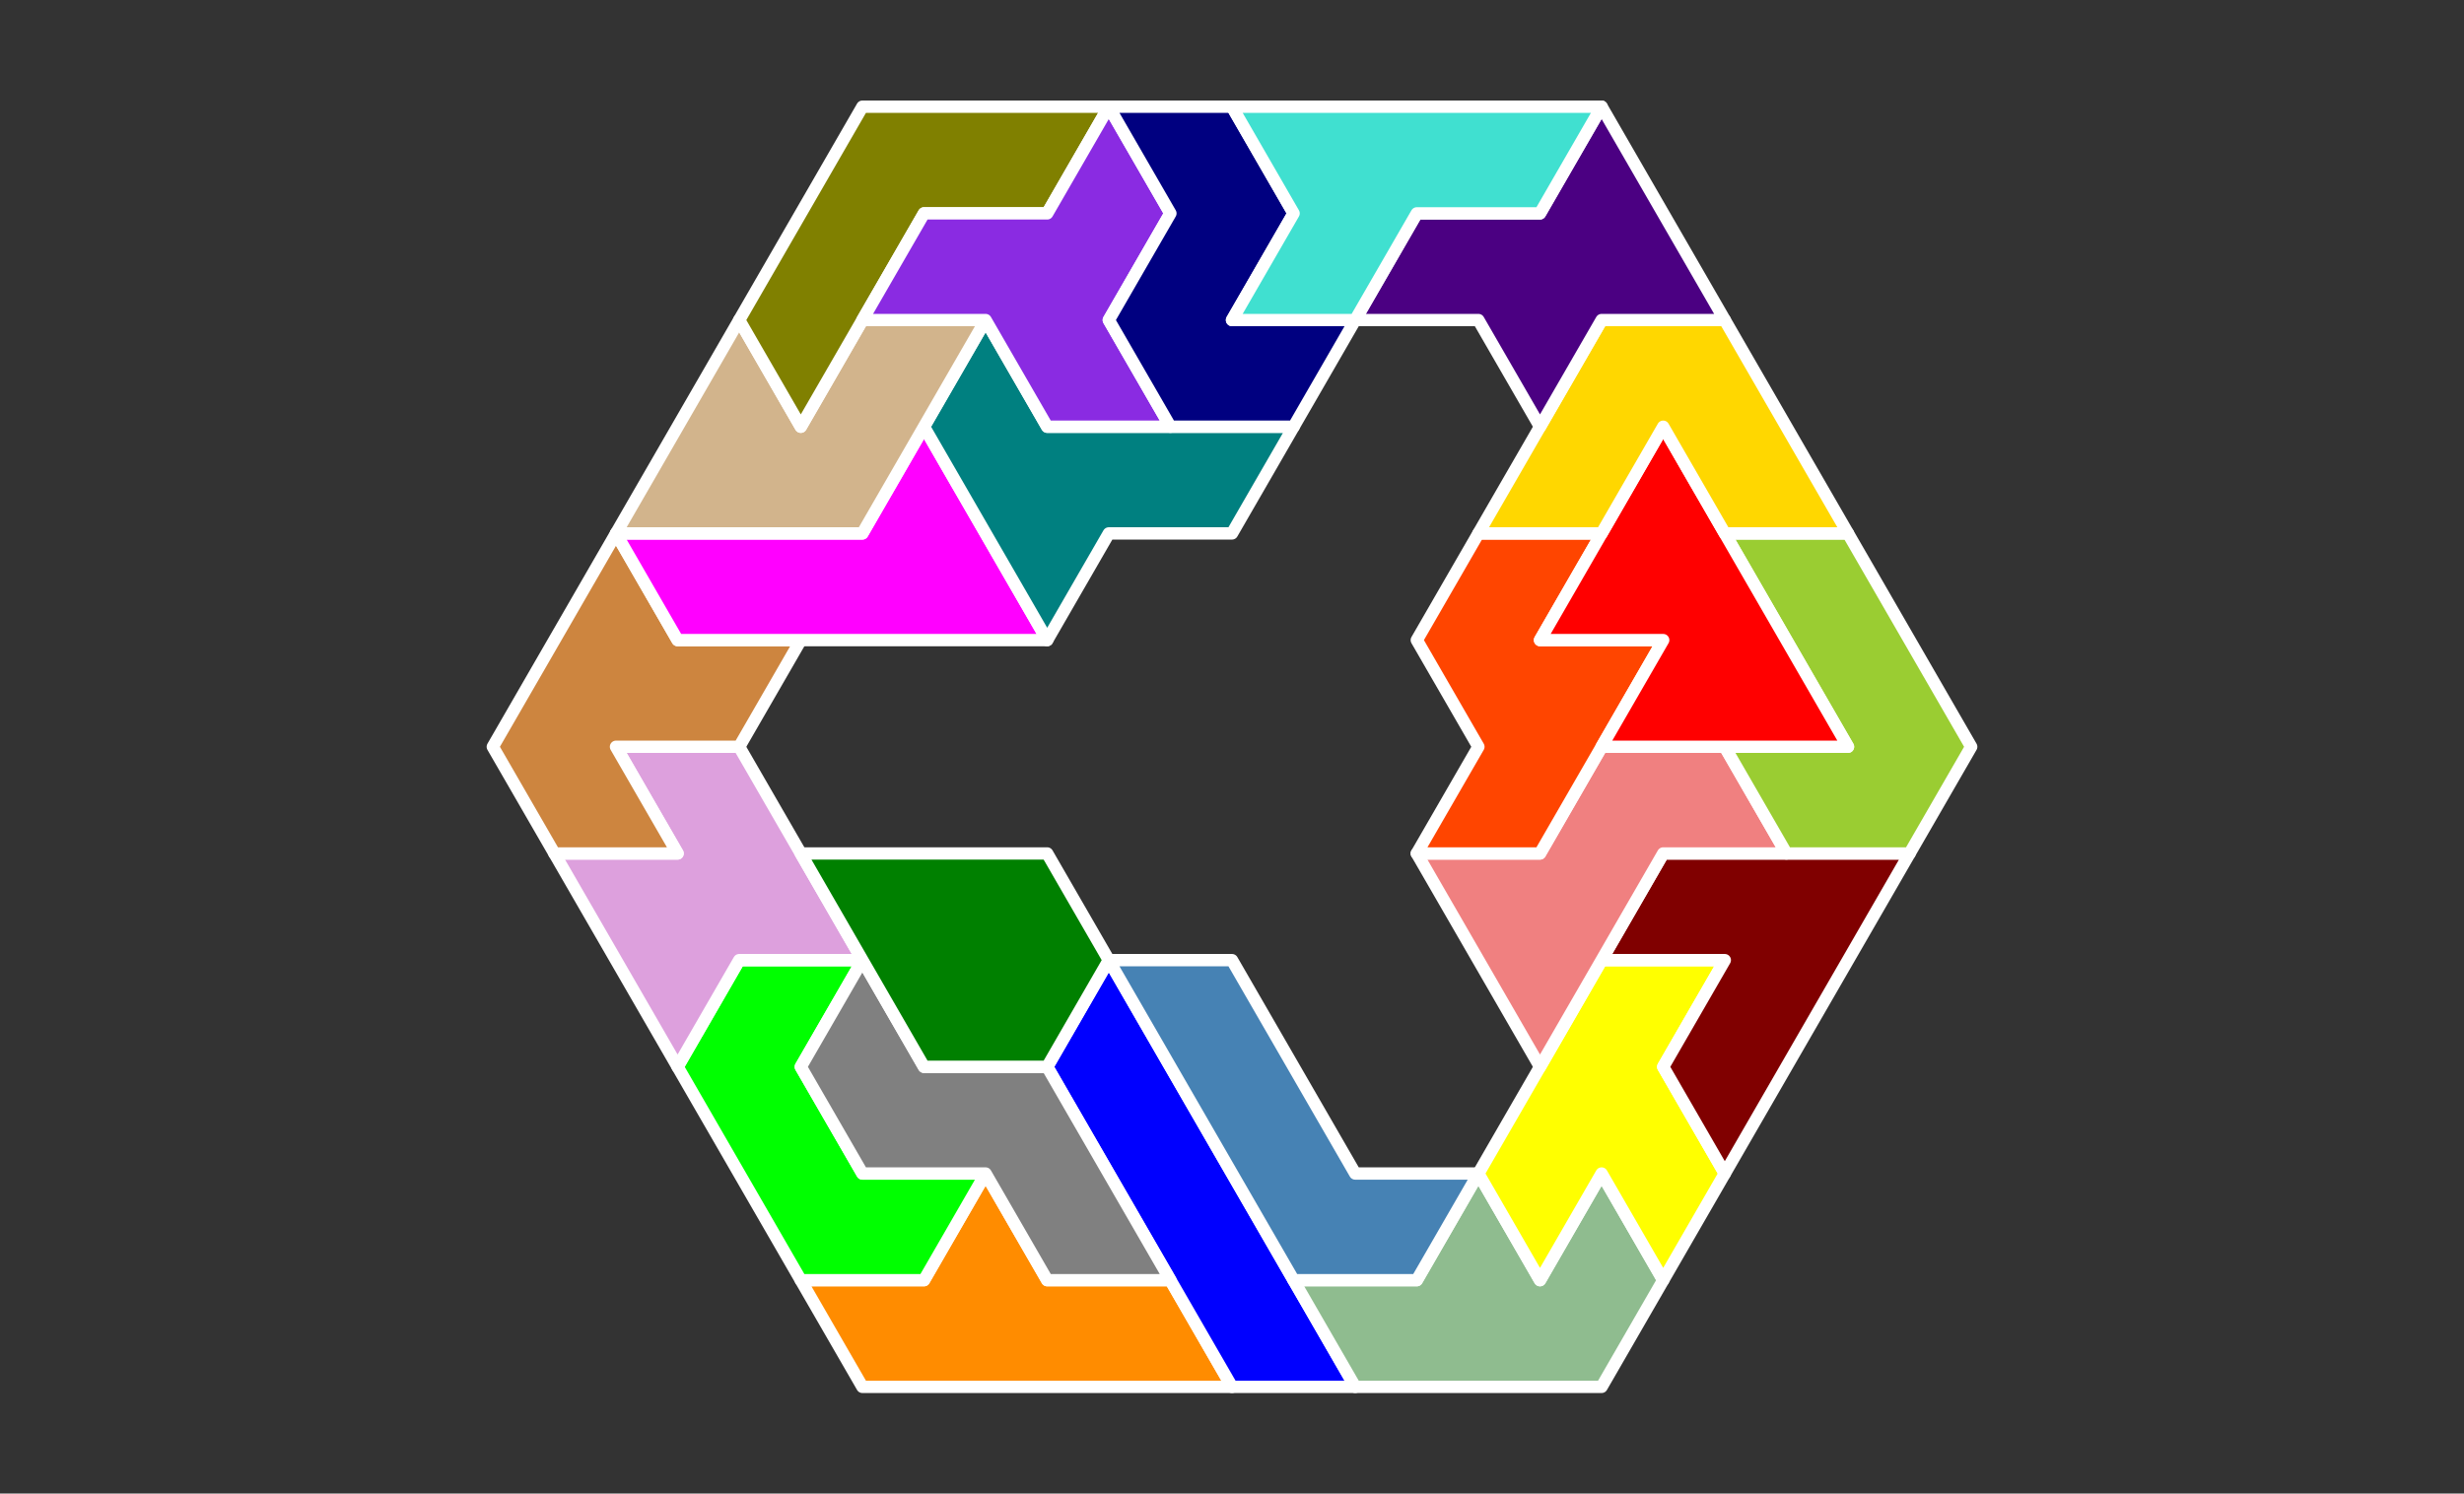 <?xml version="1.0" standalone="no"?>
<!-- Created by Polyform Puzzler (http://puzzler.sourceforge.net/) -->
<svg width="200.0" height="121.244" viewBox="0 0 200.0 121.244"
     xmlns="http://www.w3.org/2000/svg"
     xmlns:xlink="http://www.w3.org/1999/xlink">
<rect x="0" y="0" width="200.0" height="121.244" fill="#333333" stroke="none"/>
<g>
<polygon fill="darkorange" stroke="white"
         stroke-width="1" stroke-linejoin="round"
         points="65.000,103.923 70.000,112.583 100.000,112.583 95.000,103.923 85.000,103.923 80.000,95.263 75.000,103.923">
<desc>E7</desc>
</polygon>
<polygon fill="blue" stroke="white"
         stroke-width="1" stroke-linejoin="round"
         points="95.000,103.923 100.000,112.583 110.000,112.583 90.000,77.942 85.000,86.603">
<desc>I7</desc>
</polygon>
<polygon fill="darkseagreen" stroke="white"
         stroke-width="1" stroke-linejoin="round"
         points="105.000,103.923 110.000,112.583 130.000,112.583 135.000,103.923 130.000,95.263 125.000,103.923 120.000,95.263 115.000,103.923">
<desc>F7</desc>
</polygon>
<polygon fill="lime" stroke="white"
         stroke-width="1" stroke-linejoin="round"
         points="60.000,95.263 65.000,103.923 75.000,103.923 80.000,95.263 70.000,95.263 65.000,86.603 70.000,77.942 60.000,77.942 55.000,86.603">
<desc>C7</desc>
</polygon>
<polygon fill="gray" stroke="white"
         stroke-width="1" stroke-linejoin="round"
         points="80.000,95.263 85.000,103.923 95.000,103.923 85.000,86.603 75.000,86.603 70.000,77.942 65.000,86.603 70.000,95.263">
<desc>N7</desc>
</polygon>
<polygon fill="steelblue" stroke="white"
         stroke-width="1" stroke-linejoin="round"
         points="100.000,95.263 105.000,103.923 115.000,103.923 120.000,95.263 110.000,95.263 100.000,77.942 90.000,77.942">
<desc>L7</desc>
</polygon>
<polygon fill="yellow" stroke="white"
         stroke-width="1" stroke-linejoin="round"
         points="120.000,95.263 125.000,103.923 130.000,95.263 135.000,103.923 140.000,95.263 135.000,86.603 140.000,77.942 130.000,77.942">
<desc>Y7</desc>
</polygon>
<polygon fill="maroon" stroke="white"
         stroke-width="1" stroke-linejoin="round"
         points="135.000,86.603 140.000,95.263 155.000,69.282 135.000,69.282 130.000,77.942 140.000,77.942">
<desc>G7</desc>
</polygon>
<polygon fill="plum" stroke="white"
         stroke-width="1" stroke-linejoin="round"
         points="50.000,77.942 55.000,86.603 60.000,77.942 70.000,77.942 60.000,60.622 50.000,60.622 55.000,69.282 45.000,69.282">
<desc>B7</desc>
</polygon>
<polygon fill="green" stroke="white"
         stroke-width="1" stroke-linejoin="round"
         points="70.000,77.942 75.000,86.603 85.000,86.603 90.000,77.942 85.000,69.282 65.000,69.282">
<desc>D7</desc>
</polygon>
<polygon fill="lightcoral" stroke="white"
         stroke-width="1" stroke-linejoin="round"
         points="120.000,77.942 125.000,86.603 135.000,69.282 145.000,69.282 140.000,60.622 130.000,60.622 125.000,69.282 115.000,69.282">
<desc>Q7</desc>
</polygon>
<polygon fill="peru" stroke="white"
         stroke-width="1" stroke-linejoin="round"
         points="40.000,60.622 45.000,69.282 55.000,69.282 50.000,60.622 60.000,60.622 65.000,51.962 55.000,51.962 50.000,43.301">
<desc>A7</desc>
</polygon>
<polygon fill="orangered" stroke="white"
         stroke-width="1" stroke-linejoin="round"
         points="115.000,69.282 125.000,69.282 135.000,51.962 125.000,51.962 130.000,43.301 120.000,43.301 115.000,51.962 120.000,60.622">
<desc>Z7</desc>
</polygon>
<polygon fill="yellowgreen" stroke="white"
         stroke-width="1" stroke-linejoin="round"
         points="140.000,60.622 145.000,69.282 155.000,69.282 160.000,60.622 150.000,43.301 140.000,43.301 150.000,60.622">
<desc>J7</desc>
</polygon>
<polygon fill="red" stroke="white"
         stroke-width="1" stroke-linejoin="round"
         points="130.000,60.622 150.000,60.622 135.000,34.641 125.000,51.962 135.000,51.962">
<desc>M7</desc>
</polygon>
<polygon fill="magenta" stroke="white"
         stroke-width="1" stroke-linejoin="round"
         points="50.000,43.301 55.000,51.962 85.000,51.962 75.000,34.641 70.000,43.301">
<desc>P7</desc>
</polygon>
<polygon fill="teal" stroke="white"
         stroke-width="1" stroke-linejoin="round"
         points="80.000,43.301 85.000,51.962 90.000,43.301 100.000,43.301 105.000,34.641 85.000,34.641 80.000,25.981 75.000,34.641">
<desc>T7</desc>
</polygon>
<polygon fill="tan" stroke="white"
         stroke-width="1" stroke-linejoin="round"
         points="50.000,43.301 70.000,43.301 80.000,25.981 70.000,25.981 65.000,34.641 60.000,25.981">
<desc>U7</desc>
</polygon>
<polygon fill="gold" stroke="white"
         stroke-width="1" stroke-linejoin="round"
         points="120.000,43.301 130.000,43.301 135.000,34.641 140.000,43.301 150.000,43.301 140.000,25.981 130.000,25.981">
<desc>V7</desc>
</polygon>
<polygon fill="olive" stroke="white"
         stroke-width="1" stroke-linejoin="round"
         points="60.000,25.981 65.000,34.641 75.000,17.321 85.000,17.321 90.000,8.660 70.000,8.660">
<desc>R7</desc>
</polygon>
<polygon fill="blueviolet" stroke="white"
         stroke-width="1" stroke-linejoin="round"
         points="80.000,25.981 85.000,34.641 95.000,34.641 90.000,25.981 95.000,17.321 90.000,8.660 85.000,17.321 75.000,17.321 70.000,25.981">
<desc>W7</desc>
</polygon>
<polygon fill="navy" stroke="white"
         stroke-width="1" stroke-linejoin="round"
         points="90.000,25.981 95.000,34.641 105.000,34.641 110.000,25.981 100.000,25.981 105.000,17.321 100.000,8.660 90.000,8.660 95.000,17.321">
<desc>S7</desc>
</polygon>
<polygon fill="indigo" stroke="white"
         stroke-width="1" stroke-linejoin="round"
         points="120.000,25.981 125.000,34.641 130.000,25.981 140.000,25.981 130.000,8.660 125.000,17.321 115.000,17.321 110.000,25.981">
<desc>X7</desc>
</polygon>
<polygon fill="turquoise" stroke="white"
         stroke-width="1" stroke-linejoin="round"
         points="100.000,25.981 110.000,25.981 115.000,17.321 125.000,17.321 130.000,8.660 100.000,8.660 105.000,17.321">
<desc>H7</desc>
</polygon>
</g>
</svg>
